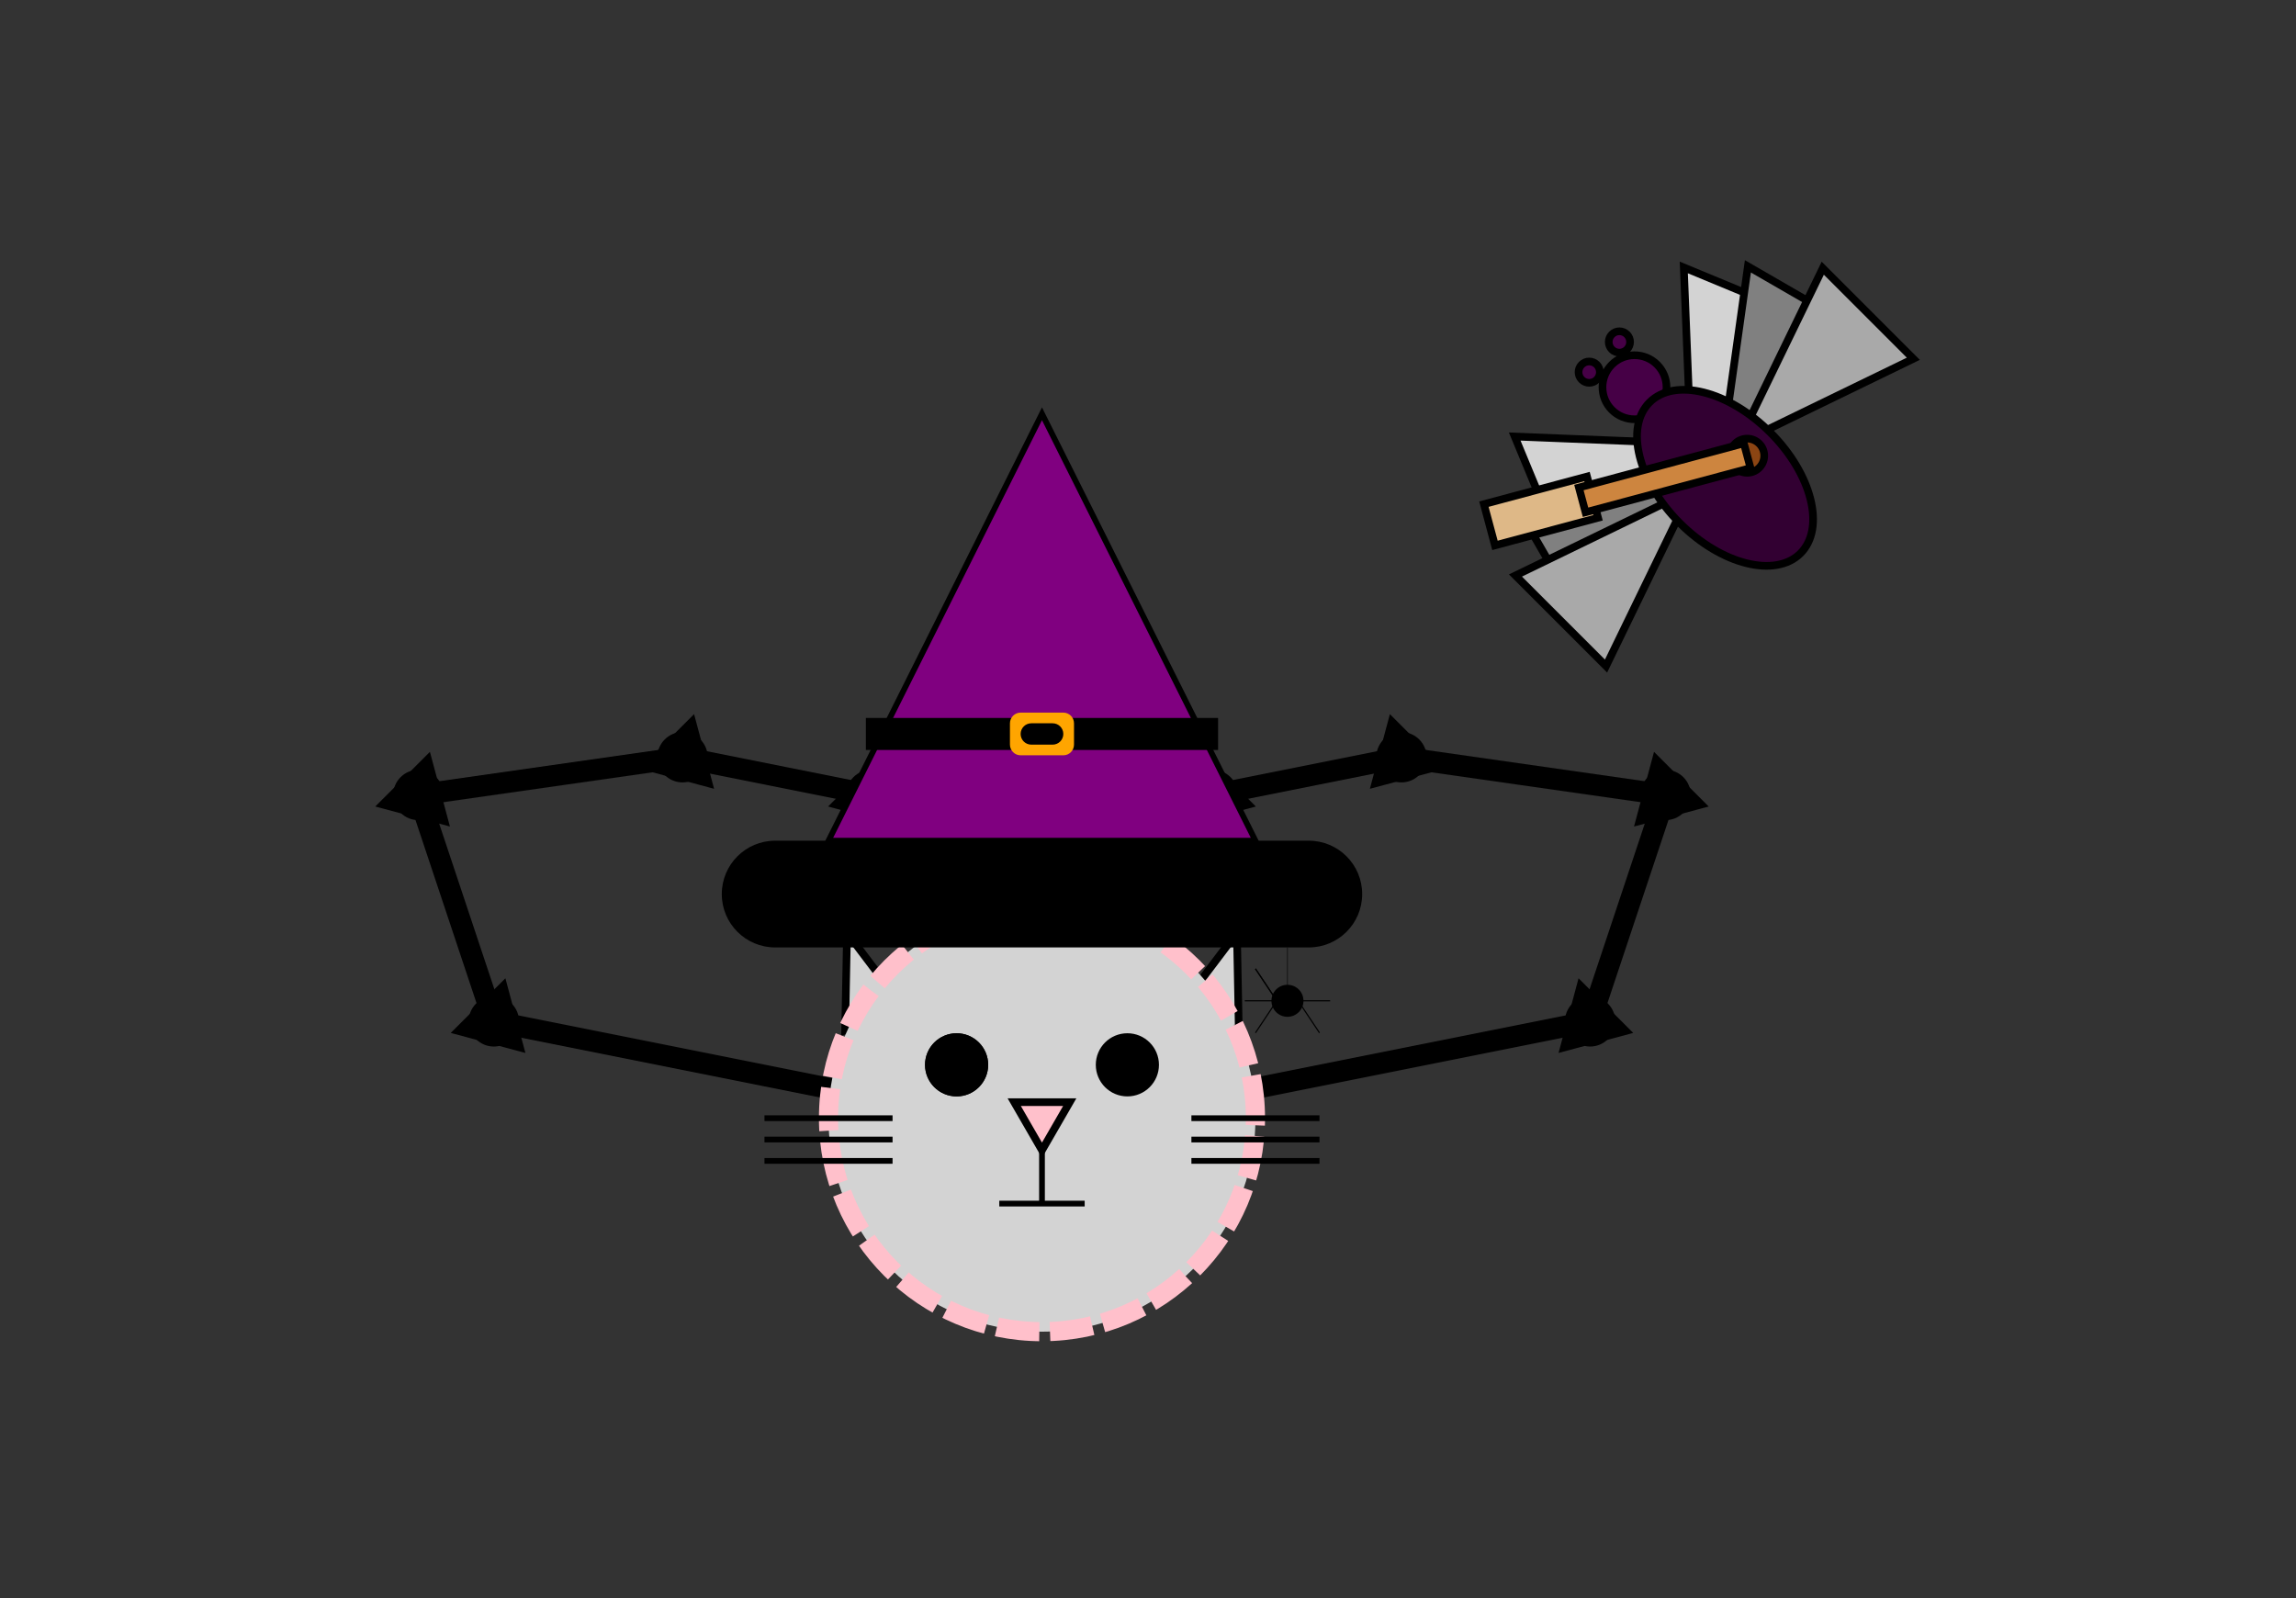 <?xml version="1.0" encoding="UTF-8"?>
<!DOCTYPE svg PUBLIC "-//W3C//DTD SVG 1.1//EN"
    "http://www.w3.org/Graphics/SVG/1.1/DTD/svg11.dtd"><svg font-size="1" stroke="rgb(0,0,0)" width="200" xmlns="http://www.w3.org/2000/svg" viewBox="0.0 0.0 200.0 139.199" xmlns:xlink="http://www.w3.org/1999/xlink" version="1.1" stroke-opacity="1" height="139.199"><rect x="0.0" y="0.0" width="200.0" height="139.199" fill="#333333" stroke="none"/><defs></defs><g stroke="rgb(0,0,0)" fill="rgb(0,0,0)" stroke-miterlimit="10.0" stroke-linecap="butt" stroke-linejoin="miter" stroke-opacity="1.0" stroke-width="0.667" fill-opacity="1.0"><path d="M 85.927,70.082 l 5.388,1.444 l -1.444,-5.388 Z"/></g><g stroke="rgb(0,0,0)" fill="rgb(255,255,255)" stroke-miterlimit="10.0" stroke-linecap="butt" stroke-linejoin="miter" stroke-opacity="1.0" stroke-width="0.667" fill-opacity="1.0"><path d="M 74.574,67.934 c -0.726,0.726 -0.726,1.903 -0 2.63c 0.726,0.726 1.903,0.726 2.63 0c 0.726,-0.726 0.726,-1.903 0 -2.63c -0.726,-0.726 -1.903,-0.726 -2.63 -0Z"/></g><g stroke="rgb(0,0,0)" fill="rgb(0,0,0)" stroke-miterlimit="10.0" stroke-linecap="butt" stroke-linejoin="miter" stroke-opacity="1.0" stroke-width="1.859" fill-opacity="0.0"><path d="M 75.889,69.249 l 13.148,-0 "/></g><g stroke="rgb(0,0,0)" fill="rgb(0,0,0)" stroke-miterlimit="10.0" stroke-linecap="butt" stroke-linejoin="miter" stroke-opacity="1.0" stroke-width="0.667" fill-opacity="1.0"><path d="M 72.778,70.082 l 5.388,1.444 l -1.444,-5.388 Z"/></g><g stroke="rgb(0,0,0)" fill="rgb(255,255,255)" stroke-miterlimit="10.0" stroke-linecap="butt" stroke-linejoin="miter" stroke-opacity="1.0" stroke-width="0.667" fill-opacity="1.0"><path d="M 58.139,64.647 c -0.726,0.726 -0.726,1.903 -0 2.63c 0.726,0.726 1.903,0.726 2.63 0c 0.726,-0.726 0.726,-1.903 0 -2.63c -0.726,-0.726 -1.903,-0.726 -2.63 -0Z"/></g><g stroke="rgb(0,0,0)" fill="rgb(0,0,0)" stroke-miterlimit="10.0" stroke-linecap="butt" stroke-linejoin="miter" stroke-opacity="1.0" stroke-width="1.859" fill-opacity="0.0"><path d="M 59.454,65.962 l 16.435,3.287 "/></g><g stroke="rgb(0,0,0)" fill="rgb(0,0,0)" stroke-miterlimit="10.0" stroke-linecap="butt" stroke-linejoin="miter" stroke-opacity="1.0" stroke-width="0.667" fill-opacity="1.0"><path d="M 56.343,66.795 l 5.388,1.444 l -1.444,-5.388 Z"/></g><g stroke="rgb(0,0,0)" fill="rgb(255,255,255)" stroke-miterlimit="10.0" stroke-linecap="butt" stroke-linejoin="miter" stroke-opacity="1.0" stroke-width="0.667" fill-opacity="1.0"><path d="M 35.129,67.934 c -0.726,0.726 -0.726,1.903 -0 2.63c 0.726,0.726 1.903,0.726 2.63 0c 0.726,-0.726 0.726,-1.903 0 -2.63c -0.726,-0.726 -1.903,-0.726 -2.63 -0Z"/></g><g stroke="rgb(0,0,0)" fill="rgb(0,0,0)" stroke-miterlimit="10.0" stroke-linecap="butt" stroke-linejoin="miter" stroke-opacity="1.0" stroke-width="1.859" fill-opacity="0.0"><path d="M 36.444,69.249 l 23.01,-3.287 "/></g><g stroke="rgb(0,0,0)" fill="rgb(0,0,0)" stroke-miterlimit="10.0" stroke-linecap="butt" stroke-linejoin="miter" stroke-opacity="1.0" stroke-width="0.667" fill-opacity="1.0"><path d="M 33.333,70.082 l 5.388,1.444 l -1.444,-5.388 Z"/></g><g stroke="rgb(0,0,0)" fill="rgb(255,255,255)" stroke-miterlimit="10.0" stroke-linecap="butt" stroke-linejoin="miter" stroke-opacity="1.0" stroke-width="0.667" fill-opacity="1.0"><path d="M 41.704,87.656 c -0.726,0.726 -0.726,1.903 -0 2.63c 0.726,0.726 1.903,0.726 2.63 0c 0.726,-0.726 0.726,-1.903 0 -2.63c -0.726,-0.726 -1.903,-0.726 -2.63 -0Z"/></g><g stroke="rgb(0,0,0)" fill="rgb(0,0,0)" stroke-miterlimit="10.0" stroke-linecap="butt" stroke-linejoin="miter" stroke-opacity="1.0" stroke-width="1.859" fill-opacity="0.0"><path d="M 43.018,88.971 l -6.574,-19.723 "/></g><g stroke="rgb(0,0,0)" fill="rgb(0,0,0)" stroke-miterlimit="10.0" stroke-linecap="butt" stroke-linejoin="miter" stroke-opacity="1.0" stroke-width="0.667" fill-opacity="1.0"><path d="M 39.907,89.805 l 5.388,1.444 l -1.444,-5.388 Z"/></g><g stroke="rgb(0,0,0)" fill="rgb(255,255,255)" stroke-miterlimit="10.0" stroke-linecap="butt" stroke-linejoin="miter" stroke-opacity="1.0" stroke-width="0.667" fill-opacity="1.0"><path d="M 74.574,94.231 c -0.726,0.726 -0.726,1.903 -0 2.63c 0.726,0.726 1.903,0.726 2.63 0c 0.726,-0.726 0.726,-1.903 0 -2.63c -0.726,-0.726 -1.903,-0.726 -2.63 -0Z"/></g><g stroke="rgb(0,0,0)" fill="rgb(0,0,0)" stroke-miterlimit="10.0" stroke-linecap="butt" stroke-linejoin="miter" stroke-opacity="1.0" stroke-width="1.859" fill-opacity="0.0"><path d="M 75.889,95.545 l -32.871,-6.574 "/></g><g stroke="rgb(0,0,0)" fill="rgb(0,0,0)" stroke-miterlimit="10.0" stroke-linecap="butt" stroke-linejoin="miter" stroke-opacity="1.0" stroke-width="0.667" fill-opacity="1.0"><path d="M 95.603,70.082 l -5.388,1.444 l 1.444,-5.388 Z"/></g><g stroke="rgb(0,0,0)" fill="rgb(255,255,255)" stroke-miterlimit="10.0" stroke-linecap="butt" stroke-linejoin="miter" stroke-opacity="1.0" stroke-width="0.667" fill-opacity="1.0"><path d="M 106.955,67.934 c 0.726,0.726 0.726,1.903 0 2.63c -0.726,0.726 -1.903,0.726 -2.63 0c -0.726,-0.726 -0.726,-1.903 -0 -2.63c 0.726,-0.726 1.903,-0.726 2.63 -0Z"/></g><g stroke="rgb(0,0,0)" fill="rgb(0,0,0)" stroke-miterlimit="10.0" stroke-linecap="butt" stroke-linejoin="miter" stroke-opacity="1.0" stroke-width="1.859" fill-opacity="0.0"><path d="M 105.641,69.249 l -13.148,-0 "/></g><g stroke="rgb(0,0,0)" fill="rgb(0,0,0)" stroke-miterlimit="10.0" stroke-linecap="butt" stroke-linejoin="miter" stroke-opacity="1.0" stroke-width="0.667" fill-opacity="1.0"><path d="M 108.751,70.082 l -5.388,1.444 l 1.444,-5.388 Z"/></g><g stroke="rgb(0,0,0)" fill="rgb(255,255,255)" stroke-miterlimit="10.0" stroke-linecap="butt" stroke-linejoin="miter" stroke-opacity="1.0" stroke-width="0.667" fill-opacity="1.0"><path d="M 123.391,64.647 c 0.726,0.726 0.726,1.903 0 2.63c -0.726,0.726 -1.903,0.726 -2.63 0c -0.726,-0.726 -0.726,-1.903 -0 -2.63c 0.726,-0.726 1.903,-0.726 2.63 -0Z"/></g><g stroke="rgb(0,0,0)" fill="rgb(0,0,0)" stroke-miterlimit="10.0" stroke-linecap="butt" stroke-linejoin="miter" stroke-opacity="1.0" stroke-width="1.859" fill-opacity="0.0"><path d="M 122.076,65.962 l -16.435,3.287 "/></g><g stroke="rgb(0,0,0)" fill="rgb(0,0,0)" stroke-miterlimit="10.0" stroke-linecap="butt" stroke-linejoin="miter" stroke-opacity="1.0" stroke-width="0.667" fill-opacity="1.0"><path d="M 125.187,66.795 l -5.388,1.444 l 1.444,-5.388 Z"/></g><g stroke="rgb(0,0,0)" fill="rgb(255,255,255)" stroke-miterlimit="10.0" stroke-linecap="butt" stroke-linejoin="miter" stroke-opacity="1.0" stroke-width="0.667" fill-opacity="1.0"><path d="M 146.4,67.934 c 0.726,0.726 0.726,1.903 0 2.63c -0.726,0.726 -1.903,0.726 -2.63 0c -0.726,-0.726 -0.726,-1.903 -0 -2.63c 0.726,-0.726 1.903,-0.726 2.63 -0Z"/></g><g stroke="rgb(0,0,0)" fill="rgb(0,0,0)" stroke-miterlimit="10.0" stroke-linecap="butt" stroke-linejoin="miter" stroke-opacity="1.0" stroke-width="1.859" fill-opacity="0.0"><path d="M 145.085,69.249 l -23.01,-3.287 "/></g><g stroke="rgb(0,0,0)" fill="rgb(0,0,0)" stroke-miterlimit="10.0" stroke-linecap="butt" stroke-linejoin="miter" stroke-opacity="1.0" stroke-width="0.667" fill-opacity="1.0"><path d="M 148.196,70.082 l -5.388,1.444 l 1.444,-5.388 Z"/></g><g stroke="rgb(0,0,0)" fill="rgb(255,255,255)" stroke-miterlimit="10.0" stroke-linecap="butt" stroke-linejoin="miter" stroke-opacity="1.0" stroke-width="0.667" fill-opacity="1.0"><path d="M 139.826,87.656 c 0.726,0.726 0.726,1.903 0 2.63c -0.726,0.726 -1.903,0.726 -2.63 0c -0.726,-0.726 -0.726,-1.903 -0 -2.63c 0.726,-0.726 1.903,-0.726 2.63 -0Z"/></g><g stroke="rgb(0,0,0)" fill="rgb(0,0,0)" stroke-miterlimit="10.0" stroke-linecap="butt" stroke-linejoin="miter" stroke-opacity="1.0" stroke-width="1.859" fill-opacity="0.0"><path d="M 138.511,88.971 l 6.574,-19.723 "/></g><g stroke="rgb(0,0,0)" fill="rgb(0,0,0)" stroke-miterlimit="10.0" stroke-linecap="butt" stroke-linejoin="miter" stroke-opacity="1.0" stroke-width="0.667" fill-opacity="1.0"><path d="M 141.622,89.805 l -5.388,1.444 l 1.444,-5.388 Z"/></g><g stroke="rgb(0,0,0)" fill="rgb(255,255,255)" stroke-miterlimit="10.0" stroke-linecap="butt" stroke-linejoin="miter" stroke-opacity="1.0" stroke-width="0.667" fill-opacity="1.0"><path d="M 106.955,94.231 c 0.726,0.726 0.726,1.903 0 2.63c -0.726,0.726 -1.903,0.726 -2.63 0c -0.726,-0.726 -0.726,-1.903 -0 -2.63c 0.726,-0.726 1.903,-0.726 2.63 -0Z"/></g><g stroke="rgb(0,0,0)" fill="rgb(0,0,0)" stroke-miterlimit="10.0" stroke-linecap="butt" stroke-linejoin="miter" stroke-opacity="1.0" stroke-width="1.859" fill-opacity="0.0"><path d="M 105.641,95.545 l 32.871,-6.574 "/></g><g stroke="rgb(0,0,0)" fill="rgb(211,211,211)" stroke-miterlimit="10.0" stroke-linecap="butt" stroke-linejoin="miter" stroke-opacity="1.0" stroke-width="0.667" fill-opacity="1.0"><path d="M 160.415,28.99 l -13.034,12.031 l -0.709,-17.724 Z"/></g><g stroke="rgb(0,0,0)" fill="rgb(128,128,128)" stroke-miterlimit="10.0" stroke-linecap="butt" stroke-linejoin="miter" stroke-opacity="1.0" stroke-width="0.667" fill-opacity="1.0"><path d="M 163.528,29.708 l -13.688,10.692 l 2.416,-17.2 Z"/></g><g stroke="rgb(0,0,0)" fill="rgb(169,169,169)" stroke-miterlimit="10.0" stroke-linecap="butt" stroke-linejoin="miter" stroke-opacity="1.0" stroke-width="0.667" fill-opacity="1.0"><path d="M 166.667,31.252 l -15.331,7.442 l 7.442,-15.331 Z"/></g><g stroke="rgb(0,0,0)" fill="rgb(211,211,211)" stroke-miterlimit="10.0" stroke-linecap="butt" stroke-linejoin="miter" stroke-opacity="1.0" stroke-width="0.667" fill-opacity="1.0"><path d="M 137.636,51.768 l 12.031,-13.034 l -17.724,-0.709 Z"/></g><g stroke="rgb(0,0,0)" fill="rgb(128,128,128)" stroke-miterlimit="10.0" stroke-linecap="butt" stroke-linejoin="miter" stroke-opacity="1.0" stroke-width="0.667" fill-opacity="1.0"><path d="M 138.354,54.882 l 10.692,-13.688 l -17.2,2.416 Z"/></g><g stroke="rgb(0,0,0)" fill="rgb(169,169,169)" stroke-miterlimit="10.0" stroke-linecap="butt" stroke-linejoin="miter" stroke-opacity="1.0" stroke-width="0.667" fill-opacity="1.0"><path d="M 139.898,58.02 l 7.442,-15.331 l -15.331,7.442 Z"/></g><g stroke="rgb(0,0,0)" fill="rgb(70,0,70)" stroke-miterlimit="10.0" stroke-linecap="butt" stroke-linejoin="miter" stroke-opacity="1.0" stroke-width="0.667" fill-opacity="1.0"><path d="M 141.721,29.13 c -0.363,-0.363 -0.952,-0.363 -1.315 -0c -0.363,0.363 -0.363,0.952 -0 1.315c 0.363,0.363 0.952,0.363 1.315 0c 0.363,-0.363 0.363,-0.952 0 -1.315Z"/></g><g stroke="rgb(0,0,0)" fill="rgb(70,0,70)" stroke-miterlimit="10.0" stroke-linecap="butt" stroke-linejoin="miter" stroke-opacity="1.0" stroke-width="0.667" fill-opacity="1.0"><path d="M 139.091,31.76 c -0.363,-0.363 -0.952,-0.363 -1.315 -0c -0.363,0.363 -0.363,0.952 -0 1.315c 0.363,0.363 0.952,0.363 1.315 0c 0.363,-0.363 0.363,-0.952 0 -1.315Z"/></g><g stroke="rgb(0,0,0)" fill="rgb(70,0,70)" stroke-miterlimit="10.0" stroke-linecap="butt" stroke-linejoin="miter" stroke-opacity="1.0" stroke-width="0.667" fill-opacity="1.0"><path d="M 144.351,31.76 c -1.089,-1.089 -2.855,-1.089 -3.945 -0c -1.089,1.089 -1.089,2.855 -0 3.945c 1.089,1.089 2.855,1.089 3.945 0c 1.089,-1.089 1.089,-2.855 0 -3.945Z"/></g><g stroke="rgb(0,0,0)" fill="rgb(50,0,50)" stroke-miterlimit="10.0" stroke-linecap="butt" stroke-linejoin="miter" stroke-opacity="1.0" stroke-width="0.667" fill-opacity="1.0"><path d="M 154.212,37.677 c -3.631,-3.631 -8.34,-4.808 -10.519 -2.63c -2.179,2.179 -1.001,6.888 2.63 10.519c 3.631,3.631 8.34,4.808 10.519 2.63c 2.179,-2.179 1.001,-6.888 -2.63 -10.519Z"/></g><g stroke="rgb(0,0,0)" fill="rgb(139,69,19)" stroke-miterlimit="10.0" stroke-linecap="butt" stroke-linejoin="miter" stroke-opacity="1.0" stroke-width="0.667" fill-opacity="1.0"><path d="M 151.807,38.259 c -0.794,0.213 -1.264,1.028 -1.052 1.822c 0.213,0.794 1.028,1.264 1.822 1.052c 0.794,-0.213 1.264,-1.028 1.052 -1.822c -0.213,-0.794 -1.028,-1.264 -1.822 -1.052Z"/></g><g stroke="rgb(0,0,0)" fill="rgb(222,184,135)" stroke-miterlimit="10.0" stroke-linecap="butt" stroke-linejoin="miter" stroke-opacity="1.0" stroke-width="0.667" fill-opacity="1.0"><path d="M 138.24,41.51 l -8.98,2.406 l 0.963,3.592 l 8.98,-2.406 Z"/></g><g stroke="rgb(0,0,0)" fill="rgb(205,133,63)" stroke-miterlimit="10.0" stroke-linecap="butt" stroke-linejoin="miter" stroke-opacity="1.0" stroke-width="0.667" fill-opacity="1.0"><path d="M 151.904,38.618 l -14.369,3.85 l 0.578,2.155 l 14.369,-3.85 Z"/></g><g stroke="rgb(0,0,0)" fill="rgb(211,211,211)" stroke-miterlimit="10.0" stroke-linecap="butt" stroke-linejoin="miter" stroke-opacity="1.0" stroke-width="0.667" fill-opacity="1.0"><path d="M 107.911,89.766 l -0.165,-8.52 l -5.141,6.796 Z"/></g><g stroke="rgb(0,0,0)" fill="rgb(211,211,211)" stroke-miterlimit="10.0" stroke-linecap="butt" stroke-linejoin="miter" stroke-opacity="1.0" stroke-width="0.667" fill-opacity="1.0"><path d="M 78.924,88.042 l -5.141,-6.796 l -0.165,8.52 Z"/></g><g stroke="rgb(255,192,203)" stroke-dashoffset="0.0" fill="rgb(211,211,211)" stroke-miterlimit="10.0" stroke-dasharray="3.719,0.93" stroke-linecap="butt" stroke-linejoin="miter" stroke-opacity="1.0" stroke-width="1.669" fill-opacity="1.0"><path d="M 109.359,97.405 c 0,-10.27 -8.325,-18.595 -18.595 -18.595c -10.27,-0 -18.595,8.325 -18.595 18.595c -0,10.27 8.325,18.595 18.595 18.595c 10.27,0 18.595,-8.325 18.595 -18.595Z"/></g><g stroke="rgb(0,0,0)" fill="rgb(0,0,0)" stroke-miterlimit="10.0" stroke-linecap="butt" stroke-linejoin="miter" stroke-opacity="1.0" stroke-width="0.5" fill-opacity="0.0"><path d="M 103.781,101.124 h 11.157 "/></g><g stroke="rgb(0,0,0)" fill="rgb(0,0,0)" stroke-miterlimit="10.0" stroke-linecap="butt" stroke-linejoin="miter" stroke-opacity="1.0" stroke-width="0.5" fill-opacity="0.0"><path d="M 66.592,101.124 h 11.157 "/></g><g stroke="rgb(0,0,0)" fill="rgb(0,0,0)" stroke-miterlimit="10.0" stroke-linecap="butt" stroke-linejoin="miter" stroke-opacity="1.0" stroke-width="0.5" fill-opacity="0.0"><path d="M 103.781,99.264 h 11.157 "/></g><g stroke="rgb(0,0,0)" fill="rgb(0,0,0)" stroke-miterlimit="10.0" stroke-linecap="butt" stroke-linejoin="miter" stroke-opacity="1.0" stroke-width="0.5" fill-opacity="0.0"><path d="M 66.592,99.264 h 11.157 "/></g><g stroke="rgb(0,0,0)" fill="rgb(0,0,0)" stroke-miterlimit="10.0" stroke-linecap="butt" stroke-linejoin="miter" stroke-opacity="1.0" stroke-width="0.5" fill-opacity="0.0"><path d="M 103.781,97.405 h 11.157 "/></g><g stroke="rgb(0,0,0)" fill="rgb(0,0,0)" stroke-miterlimit="10.0" stroke-linecap="butt" stroke-linejoin="miter" stroke-opacity="1.0" stroke-width="0.5" fill-opacity="0.0"><path d="M 66.592,97.405 h 11.157 "/></g><g stroke="rgb(0,0,0)" fill="rgb(0,0,0)" stroke-miterlimit="10.0" stroke-linecap="butt" stroke-linejoin="miter" stroke-opacity="1.0" stroke-width="0.5" fill-opacity="0.0"><path d="M 87.046,104.843 h 7.438 "/></g><g stroke="rgb(0,0,0)" fill="rgb(0,0,0)" stroke-miterlimit="10.0" stroke-linecap="butt" stroke-linejoin="miter" stroke-opacity="1.0" stroke-width="0.5" fill-opacity="0.0"><path d="M 90.765,97.405 v 7.438 "/></g><g stroke="rgb(0,0,0)" fill="rgb(255,192,203)" stroke-miterlimit="10.0" stroke-linecap="butt" stroke-linejoin="miter" stroke-opacity="1.0" stroke-width="0.667" fill-opacity="1.0"><path d="M 88.348,96.009 l 2.417,4.187 l 2.417,-4.187 Z"/></g><g stroke="rgb(0,0,0)" fill="rgb(0,0,0)" stroke-miterlimit="10.0" stroke-linecap="butt" stroke-linejoin="miter" stroke-opacity="1.0" stroke-width="0.667" fill-opacity="1.0"><path d="M 100.62,92.756 c 0,-1.335 -1.082,-2.417 -2.417 -2.417c -1.335,-0 -2.417,1.082 -2.417 2.417c -0,1.335 1.082,2.417 2.417 2.417c 1.335,0 2.417,-1.082 2.417 -2.417Z"/></g><g stroke="rgb(0,0,0)" fill="rgb(0,0,0)" stroke-miterlimit="10.0" stroke-linecap="butt" stroke-linejoin="miter" stroke-opacity="1.0" stroke-width="0.667" fill-opacity="1.0"><path d="M 85.744,92.756 c 0,-1.335 -1.082,-2.417 -2.417 -2.417c -1.335,-0 -2.417,1.082 -2.417 2.417c -0,1.335 1.082,2.417 2.417 2.417c 1.335,0 2.417,-1.082 2.417 -2.417Z"/></g><g stroke="rgb(0,0,0)" fill="rgb(0,0,0)" stroke-miterlimit="10.0" stroke-linecap="butt" stroke-linejoin="miter" stroke-opacity="1.0" stroke-width="0.667" fill-opacity="1.0"><path d="M 85.744,92.756 c 0,-1.335 -1.082,-2.417 -2.417 -2.417c -1.335,-0 -2.417,1.082 -2.417 2.417c -0,1.335 1.082,2.417 2.417 2.417c 1.335,0 2.417,-1.082 2.417 -2.417Z"/></g><g stroke="rgb(0,0,0)" fill="rgb(0,0,0)" stroke-miterlimit="10.0" stroke-linecap="butt" stroke-linejoin="miter" stroke-opacity="1.0" stroke-width="5.0e-2" fill-opacity="0.0"><path d="M 112.149,82.529 v 4.649 "/></g><g stroke="rgb(0,0,0)" fill="rgb(0,0,0)" stroke-miterlimit="10.0" stroke-linecap="butt" stroke-linejoin="miter" stroke-opacity="1.0" stroke-width="0.1" fill-opacity="0.0"><path d="M 112.149,87.178 h -3.719 "/></g><g stroke="rgb(0,0,0)" fill="rgb(0,0,0)" stroke-miterlimit="10.0" stroke-linecap="butt" stroke-linejoin="miter" stroke-opacity="1.0" stroke-width="0.1" fill-opacity="0.0"><path d="M 112.149,87.178 h 3.719 "/></g><g stroke="rgb(0,0,0)" fill="rgb(0,0,0)" stroke-miterlimit="10.0" stroke-linecap="butt" stroke-linejoin="miter" stroke-opacity="1.0" stroke-width="0.1" fill-opacity="0.0"><path d="M 111.219,87.178 l -1.859,-2.789 "/></g><g stroke="rgb(0,0,0)" fill="rgb(0,0,0)" stroke-miterlimit="10.0" stroke-linecap="butt" stroke-linejoin="miter" stroke-opacity="1.0" stroke-width="0.1" fill-opacity="0.0"><path d="M 111.219,87.178 l -1.859,-2.789 "/></g><g stroke="rgb(0,0,0)" fill="rgb(0,0,0)" stroke-miterlimit="10.0" stroke-linecap="butt" stroke-linejoin="miter" stroke-opacity="1.0" stroke-width="0.1" fill-opacity="0.0"><path d="M 113.078,87.178 l 1.859,2.789 "/></g><g stroke="rgb(0,0,0)" fill="rgb(0,0,0)" stroke-miterlimit="10.0" stroke-linecap="butt" stroke-linejoin="miter" stroke-opacity="1.0" stroke-width="0.1" fill-opacity="0.0"><path d="M 111.219,87.178 l -1.859,2.789 "/></g><g stroke="rgb(0,0,0)" fill="rgb(0,0,0)" stroke-miterlimit="10.0" stroke-linecap="butt" stroke-linejoin="miter" stroke-opacity="1.0" stroke-width="0.0" fill-opacity="1.0"><path d="M 113.543,87.178 c 0,-0.77 -0.624,-1.395 -1.395 -1.395c -0.77,-0 -1.395,0.624 -1.395 1.395c -0,0.77 0.624,1.395 1.395 1.395c 0.77,0 1.395,-0.624 1.395 -1.395Z"/></g><g stroke="rgb(0,0,0)" fill="rgb(128,0,128)" stroke-miterlimit="10.0" stroke-linecap="butt" stroke-linejoin="miter" stroke-opacity="1.0" stroke-width="0.5" fill-opacity="1.0"><path d="M 90.765,36.043 l -18.595,37.189 h 37.189 Z"/></g><g stroke="rgb(0,0,0)" fill="rgb(255,255,0)" stroke-miterlimit="10.0" stroke-linecap="butt" stroke-linejoin="miter" stroke-opacity="1.0" stroke-width="0.5" fill-opacity="1.0"><path d="M 116.692,77.881 l -4.026,-2.324 v 4.649 Z"/></g><g stroke="rgb(0,0,0)" fill="rgb(255,255,0)" stroke-miterlimit="10.0" stroke-linecap="butt" stroke-linejoin="miter" stroke-opacity="1.0" stroke-width="0.5" fill-opacity="1.0"><path d="M 107.395,77.881 l -4.026,-2.324 v 4.649 Z"/></g><g stroke="rgb(0,0,0)" fill="rgb(255,255,0)" stroke-miterlimit="10.0" stroke-linecap="butt" stroke-linejoin="miter" stroke-opacity="1.0" stroke-width="0.5" fill-opacity="1.0"><path d="M 98.097,77.881 l -4.026,-2.324 v 4.649 Z"/></g><g stroke="rgb(0,0,0)" fill="rgb(255,255,0)" stroke-miterlimit="10.0" stroke-linecap="butt" stroke-linejoin="miter" stroke-opacity="1.0" stroke-width="0.5" fill-opacity="1.0"><path d="M 88.8,77.881 l -4.026,-2.324 v 4.649 Z"/></g><g stroke="rgb(0,0,0)" fill="rgb(255,255,0)" stroke-miterlimit="10.0" stroke-linecap="butt" stroke-linejoin="miter" stroke-opacity="1.0" stroke-width="0.5" fill-opacity="1.0"><path d="M 79.503,77.881 l -4.026,-2.324 v 4.649 Z"/></g><g stroke="rgb(0,0,0)" fill="rgb(255,255,0)" stroke-miterlimit="10.0" stroke-linecap="butt" stroke-linejoin="miter" stroke-opacity="1.0" stroke-width="0.5" fill-opacity="1.0"><path d="M 70.206,77.881 l -4.026,-2.324 v 4.649 Z"/></g><g stroke="rgb(0,0,0)" fill="rgb(0,0,0)" stroke-miterlimit="10.0" stroke-linecap="butt" stroke-linejoin="miter" stroke-opacity="1.0" stroke-width="0.0" fill-opacity="1.0"><path d="M 118.657,77.881 h 0 c 0,-2.567 -2.081,-4.649 -4.649 -4.649h -46.486 c -2.567,-0 -4.649,2.081 -4.649 4.649h 0 c -0,2.567 2.081,4.649 4.649 4.649h 46.486 c 2.567,0 4.649,-2.081 4.649 -4.649Z"/></g><g stroke="rgb(0,0,0)" fill="rgb(0,0,0)" stroke-miterlimit="10.0" stroke-linecap="butt" stroke-linejoin="miter" stroke-opacity="1.0" stroke-width="0.0" fill-opacity="1.0"><path d="M 106.105,65.329 l -0,-2.789 h -30.681 l -0,2.789 Z"/></g><g stroke="rgb(0,0,0)" fill="rgb(255,165,0)" stroke-miterlimit="10.0" stroke-linecap="butt" stroke-linejoin="miter" stroke-opacity="1.0" stroke-width="0.0" fill-opacity="1.0"><path d="M 93.554,64.864 v -1.859 c 0,-0.513 -0.416,-0.93 -0.93 -0.93h -3.719 c -0.513,-0 -0.93,0.416 -0.93 0.93v 1.859 c -0,0.513 0.416,0.93 0.93 0.93h 3.719 c 0.513,0 0.93,-0.416 0.93 -0.93Z"/></g><g stroke="rgb(0,0,0)" fill="rgb(0,0,0)" stroke-miterlimit="10.0" stroke-linecap="butt" stroke-linejoin="miter" stroke-opacity="1.0" stroke-width="0.0" fill-opacity="1.0"><path d="M 92.624,63.935 h 0 c 0,-0.513 -0.416,-0.93 -0.93 -0.93h -1.859 c -0.513,-0 -0.93,0.416 -0.93 0.93h 0 c -0,0.513 0.416,0.93 0.93 0.93h 1.859 c 0.513,0 0.93,-0.416 0.93 -0.93Z"/></g></svg>